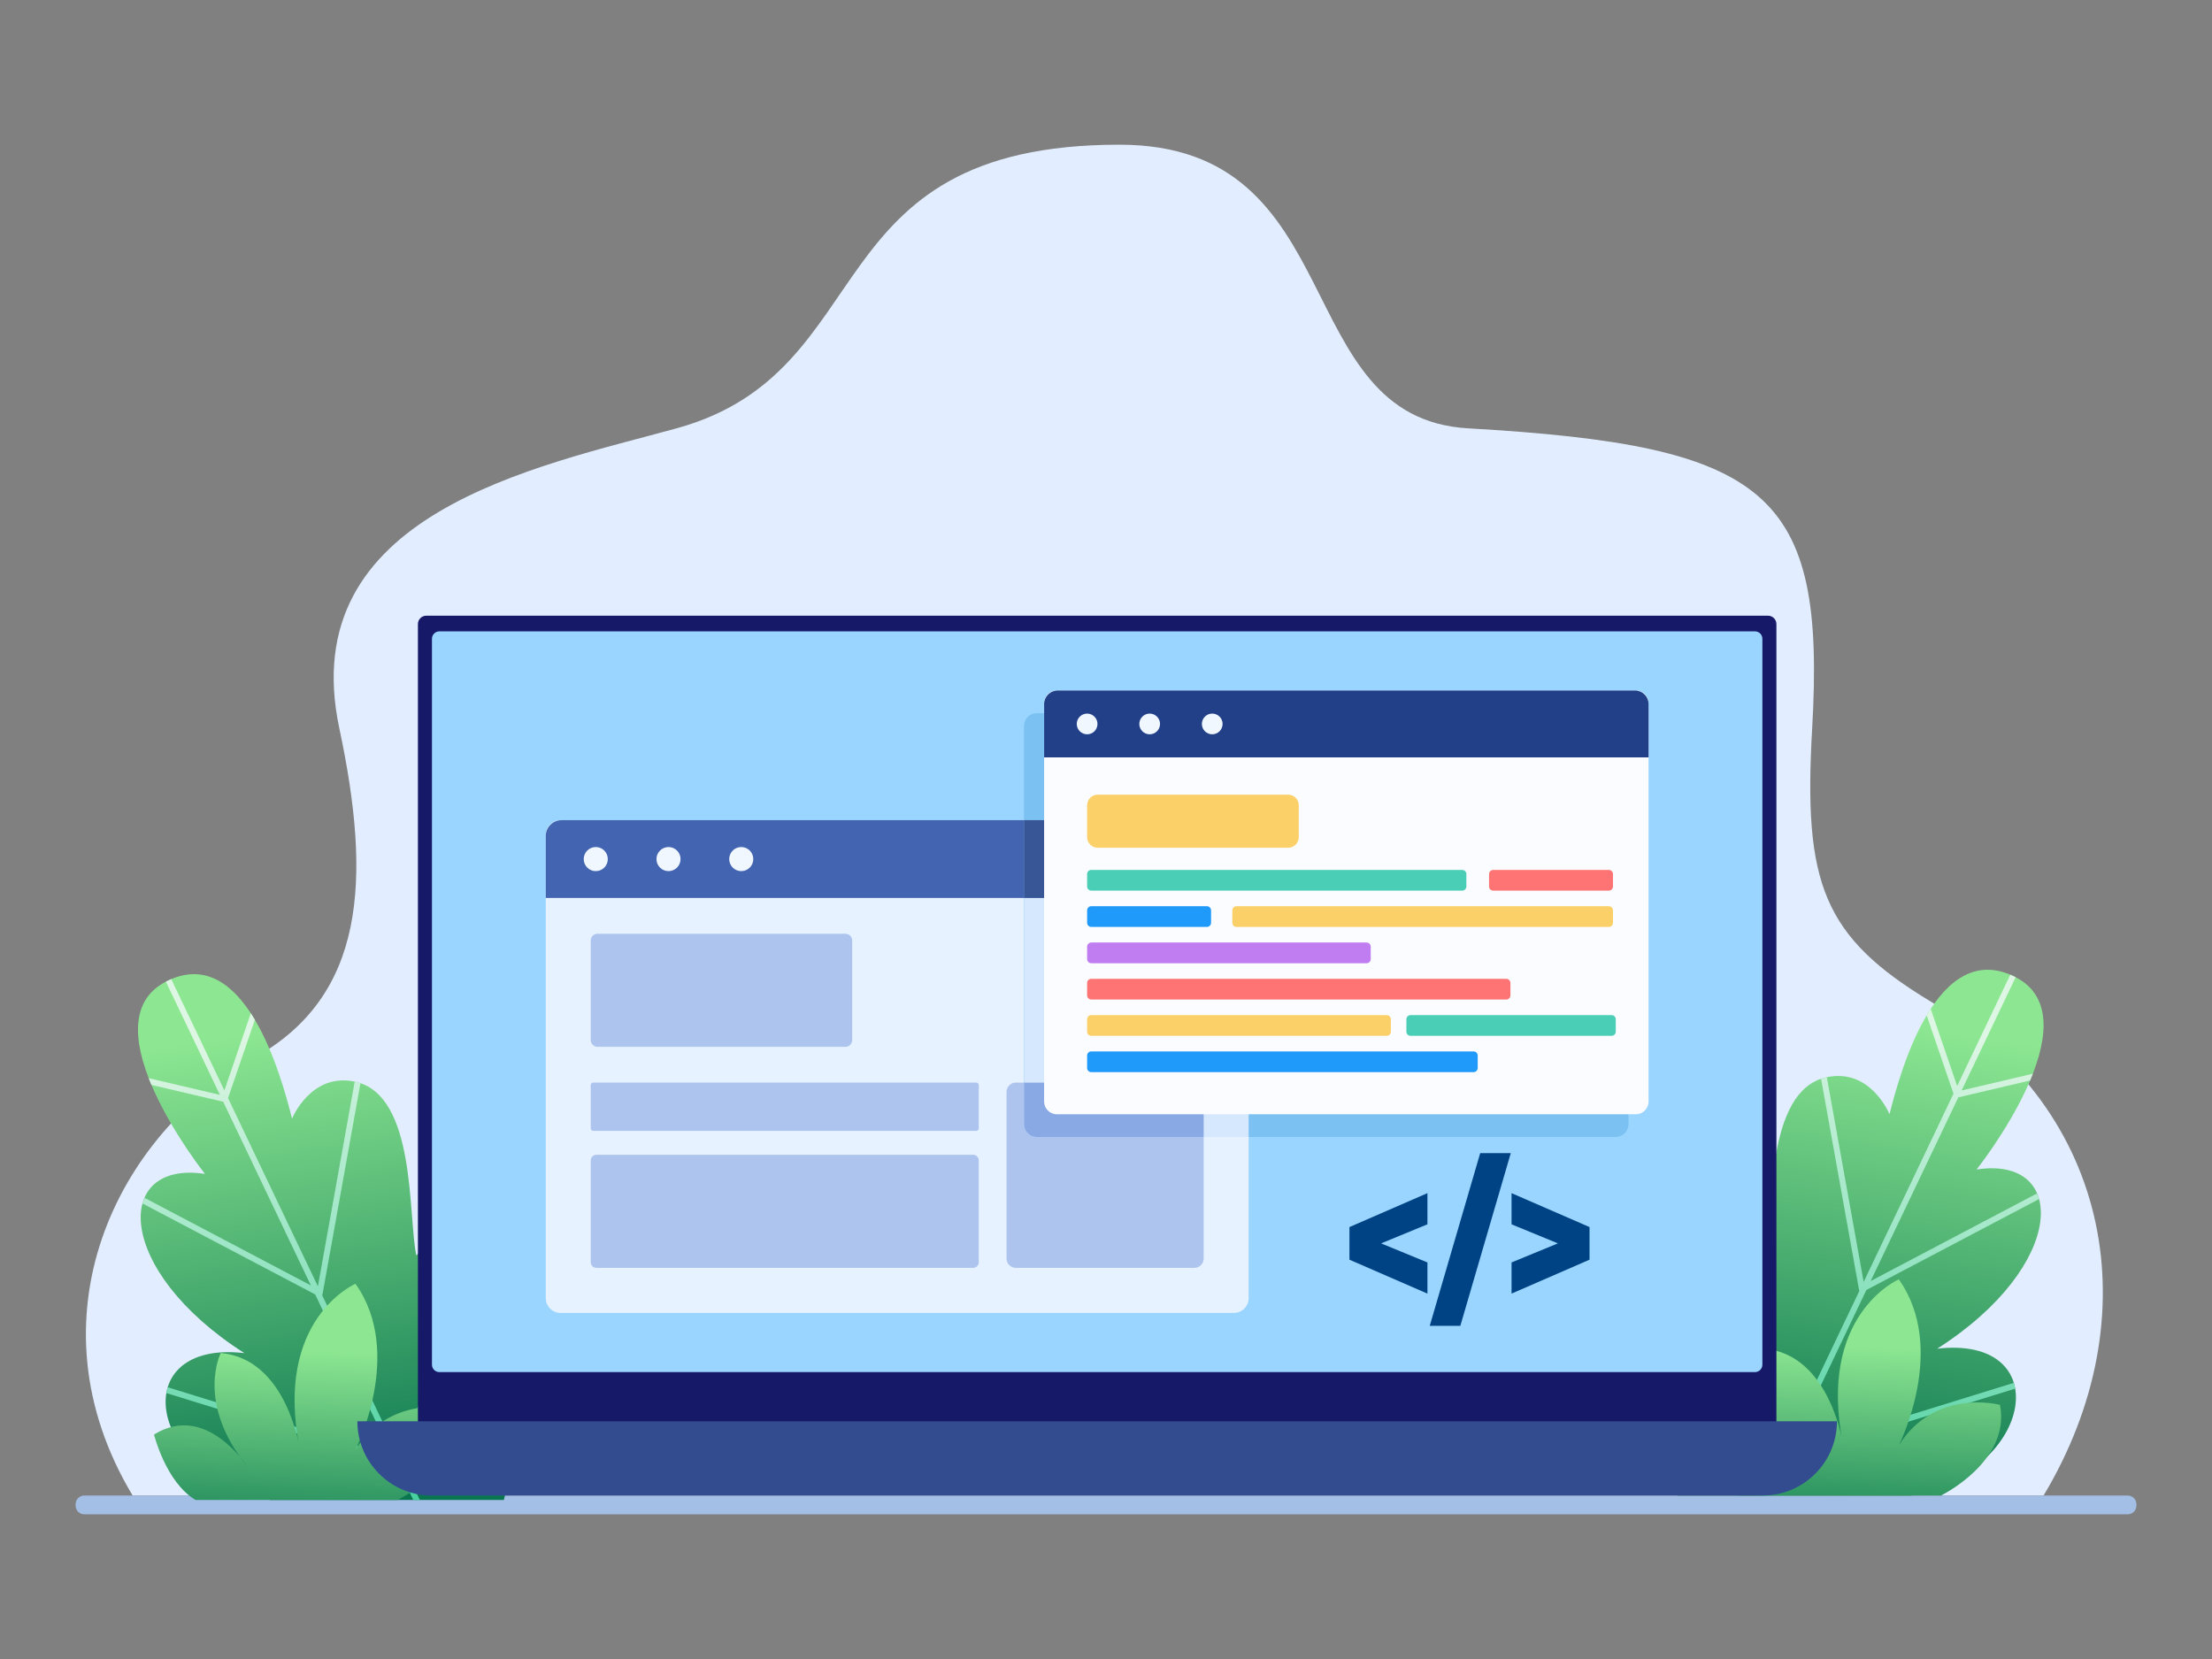 <svg version="1.1" viewBox="0 0 5333.333 4000" xmlns="http://www.w3.org/2000/svg">
  <rect x="0" y="0" width="5333.333" height="4000" fill="#808080" stroke="none"/>
  <defs>
    <linearGradient id="linearGradient22" x2="1" gradientTransform="matrix(176.022,1152.457,1389.649,-212.251,710.043,2469.563)" gradientUnits="userSpaceOnUse">
      <stop stop-color="#8de792" offset="0"/>
      <stop stop-color="#0a7650" offset="1"/>
    </linearGradient>
    <linearGradient id="linearGradient30" x2="1" gradientTransform="matrix(194.234,1135.026,1223.772,-246.126,668.428,2483.035)" gradientUnits="userSpaceOnUse">
      <stop stop-color="#def6e4" offset="0"/>
      <stop stop-color="#49d0a0" offset="1"/>
    </linearGradient>
    <linearGradient id="linearGradient38" x2="1" gradientTransform="matrix(-176.022,1152.457,-1389.649,-212.251,4549.869,2458.902)" gradientUnits="userSpaceOnUse">
      <stop stop-color="#8de792" offset="0"/>
      <stop stop-color="#0a7650" offset="1"/>
    </linearGradient>
    <linearGradient id="linearGradient46" x2="1" gradientTransform="matrix(-194.234,1135.026,-1223.772,-246.126,4591.471,2472.374)" gradientUnits="userSpaceOnUse">
      <stop stop-color="#def6e4" offset="0"/>
      <stop stop-color="#49d0a0" offset="1"/>
    </linearGradient>
    <linearGradient id="linearGradient54" x2="1" gradientTransform="matrix(-34.6,504.689,-1150.546,-32.58,4471.684,3245.309)" gradientUnits="userSpaceOnUse">
      <stop stop-color="#8de792" offset="0"/>
      <stop stop-color="#0a7650" offset="1"/>
    </linearGradient>
    <linearGradient id="linearGradient62" x2="1" gradientTransform="matrix(-34.6,504.689,-1150.546,-32.58,750.58,3255.97)" gradientUnits="userSpaceOnUse">
      <stop stop-color="#8de792" offset="0"/>
      <stop stop-color="#0a7650" offset="1"/>
    </linearGradient>
  </defs>
  <g>
    <g id="background" fill-rule="evenodd">
      <path d="m4927.199 3605.87c256.803-428.016 167.779-927.134-269.367-1189.403-263.485-158.094-309.969-287.412-288.536-660.23 32.841-570.806-104.144-681.755-829.549-723.48-434.821-25.004-279.175-683.88-840.588-683.88-742.942 0-568.157 546.386-1067.83 683.88-338.16 93.058-923.475 205.07-813.143 723.48 77.738 365.258 63.118 645.188-205.489 794.429-331.282 184.069-549.71 627.188-292.912 1055.204h4607.414" fill="#e2eeff55"/>
      <path d="m5151.022 3626.686c0-11.486-9.315-20.801-20.801-20.801h-4927.105c-11.484 0-20.807 9.315-20.807 20.801v3.618c0 11.486 9.323 20.816 20.807 20.816h4927.105c11.486 0 20.801-9.33 20.801-20.816v-3.618" fill="#a4bfe6"/>
    </g>
    <g class="leafs" fill-rule="evenodd">
      <path d="m4608.254 3605.871c302.809-66.915 344.611-386.629 62.588-354.08 314.68-201.359 315.604-465.923 94.875-432.019 0 0 289.891-364.858 92.858-464.321-187.733-94.767-276.557 226.102-302.809 331.077 0 0-45.636-113.243-153.429-88.824-146.162 33.103-125.961 321.593-146.162 418.485 0 0-62.988-65.621-157.863-42.387-206.856 50.671-53.288 632.069-53.288 632.069h563.23" fill="url(#linearGradient38)"/>
      <path d="m4718.88 2618.474-63.727-186.04c-3.341 5.112-6.59 10.347-9.761 15.705l64.666 188.811-216.633 453.898-88.763-493.637c-0.754 0.154-1.54 0.323-2.325 0.508-3.972 0.893-7.837 1.986-11.548 3.249l91.38 508.187c0.185 1.032 0.585 2.002 1.17 2.833l-186.332 390.447-195.247-529.434c-1.139 0.262-2.294 0.523-3.449 0.816-3.587 0.878-7.052 1.909-10.393 3.095l199.466 540.843c0.292 0.816 0.739 1.54 1.262 2.171l-41.017 85.96h15.874l41.233-86.407 554.085-171.336c-0.816-4.758-1.909-9.423-3.295-13.98l-542.383 167.733 186.886-391.602 416.36-219.281c-0.493-1.771-1.016-3.526-1.57-5.25l-4.173-7.914-400.286 210.813 211.367-442.904 173.045-40.601c2.279-5.404 4.496-10.839 6.605-16.274l-171.736 40.309 130.303-273.031c-0.462-0.231-0.924-0.462-1.37-0.693-3.911-1.971-7.775-3.757-11.609-5.389l-128.086 268.397" fill="url(#linearGradient46)"/>
      <path d="m4679.788 3605.871s168.764-82.003 142.343-218.604c0 0-156.154-41.941-243.978 97.585 0 0 118.709-233.231 0-400.194 0 0-198.48 84.929-133.952 400.194 0 0-30.239-218.896-190.828-233.231 0 0-60.894 118.093 62.742 272.246 0 0-98.663-153.86-223.669-75.706 0 0 28.238 114.876 100.033 157.709h487.309" fill="url(#linearGradient54)"/>
    </g>
    <g class="leafs" fill-rule="evenodd">
      <path d="m651.657 3616.532c-302.815-66.915-344.613-386.629-62.582-354.08-314.692-201.359-315.616-465.923-94.883-432.019 0 0-289.891-364.858-92.863-464.321 187.746-94.767 276.571 226.102 302.815 331.077 0 0 45.639-113.243 153.426-88.824 146.159 33.103 125.97 321.593 146.159 418.485 0 0 62.996-65.621 157.871-42.387 206.856 50.671 53.288 632.069 53.288 632.069h-563.232" fill="url(#linearGradient22)"/>
      <path d="m541.023 2629.135 63.721-186.04c3.343 5.112 6.599 10.347 9.771 15.705l-64.674 188.811 216.631 453.897 88.763-493.637c0.765 0.154 1.549 0.323 2.336 0.508 3.975 0.893 7.828 1.986 11.545 3.249l-91.377 508.187c-0.185 1.032-0.593 2.002-1.178 2.833l186.341 390.447 195.25-529.434c1.139 0.262 2.294 0.523 3.449 0.816 3.572 0.878 7.052 1.909 10.377 3.095l-199.455 540.843c-0.3 0.816-0.736 1.54-1.272 2.171l41.023 85.96h-15.877l-41.233-86.407-554.085-171.335c0.816-4.758 1.914-9.423 3.293-13.98l542.394 167.733-186.896-391.602-416.356-219.281c0.483-1.771 1.007-3.526 1.572-5.25l4.174-7.914 400.286 210.813-211.38-442.904-173.038-40.601c-2.286-5.404-4.49-10.839-6.598-16.274l171.727 40.309-130.3-273.031c0.467-0.231 0.916-0.462 1.37-0.693 3.905-1.971 7.768-3.757 11.602-5.389l128.092 268.397" fill="url(#linearGradient30)"/>
      <path d="m958.69 3616.532s168.775-82.003 142.339-218.604c0 0-156.142-41.941-243.979 97.585 0 0 118.719-233.231 0-400.194 0 0-198.471 84.929-133.952 400.194 0 0-30.235-218.896-190.816-233.231 0 0-60.904 118.094 62.734 272.246 0 0-98.663-153.86-223.662-75.706 0 0 28.229 114.876 100.024 157.709h487.312" fill="url(#linearGradient62)"/>
    </g>
    <g id="pc-screen" fill-rule="evenodd">
      <path d="m4283.074 1504.731c0-11.178-9.069-20.247-20.247-20.247h-3234.949c-11.177 0-20.25 9.069-20.25 20.247v1984.571c0 11.178 9.073 20.247 20.25 20.247h3234.949c11.178 0 20.247-9.069 20.247-20.247v-1984.571" fill="#161868"/>
      <path d="m4249.247 1540.067c0-9.854-8.006-17.86-17.86-17.86h-3172.049c-9.857 0-17.86 8.006-17.86 17.86v1750.354c0 9.854 8.003 17.86 17.86 17.86h3172.049c9.854 0 17.86-8.006 17.86-17.86v-1750.354" fill="#99d5ff"/>
      <path d="m4429.066 3426.821h-3567.408c0 98.894 80.163 179.049 179.049 179.049h3209.309c98.894 0 179.049-80.156 179.049-179.049" fill="#324c8f"/>
    </g>
    <g class="screen-item">
      <path d="m3644.493 2876.802v75.136l111.704 45.959-111.704 45.959v75.136l188.01-81.757v-78.678zm-202.838 0-188.01 81.757v78.678l188.01 81.757v-75.136l-111.704-45.959 111.704-45.975zm5.574 319.992h73.735l121.65-416.422h-73.735l-121.65 416.422" fill="#004385"/>
    </g>
    <g class="screen-item" fill-rule="evenodd">
      <path d="m3010.59 2013.149c0-19.677-15.966-35.644-35.644-35.644h-1623.438c-19.677 0-35.644 15.966-35.644 35.644v1116.838c0 19.677 15.966 35.644 35.644 35.644h1623.438c19.677 0 35.644-15.966 35.644-35.644v-1116.838" fill="#e6f2ff"/>
      <path d="m1315.864 2165.115h1694.741v-149.518c0-21.017-17.06-38.076-38.076-38.076h-1618.589c-21.017 0-38.076 17.06-38.076 38.076v149.518" fill="#4364b1"/>
      <path d="m1436.436 2042.28c16.044 0 29.038 12.995 29.038 29.038 0 16.043-12.995 29.038-29.038 29.038s-29.038-12.995-29.038-29.038c0-16.044 12.995-29.038 29.038-29.038" fill="#f0f7ff"/>
      <path d="m1611.821 2042.28c16.044 0 29.038 12.995 29.038 29.038 0 16.043-12.995 29.038-29.038 29.038-16.043 0-29.038-12.995-29.038-29.038 0-16.044 12.995-29.038 29.038-29.038" fill="#f0f7ff"/>
      <path d="m1787.222 2042.28c16.044 0 29.038 12.995 29.038 29.038 0 16.043-12.995 29.038-29.038 29.038s-29.038-12.995-29.038-29.038c0-16.044 12.995-29.038 29.038-29.038" fill="#f0f7ff"/>
      <path d="m2054.726 2267.75c0-9.023-7.329-16.351-16.351-16.351h-597.735c-9.023 0-16.351 7.329-16.351 16.351v239.898c0 9.023 7.329 16.351 16.351 16.351h597.735c9.023 0 16.351-7.329 16.351-16.351v-239.898" fill="#adc4ee"/>
      <path d="m2359.921 2616.088c0-3.203-2.602-5.82-5.82-5.82h-923.993c-3.203 0-5.805 2.617-5.805 5.82v104.637c0 3.203 2.602 5.82 5.805 5.82h923.993c3.218 0 5.82-2.618 5.82-5.82v-104.637" fill="#adc4ee"/>
      <path d="m2359.921 2797.924c0-7.529-6.113-13.626-13.626-13.626h-908.365c-7.529 0-13.626 6.097-13.626 13.626v245.348c0 7.529 6.097 13.626 13.626 13.626h908.365c7.514 0 13.626-6.097 13.626-13.626v-245.348" fill="#adc4ee"/>
      <path d="m2902.165 2632.608c0-12.333-10.008-22.325-22.325-22.325h-430.633c-12.317 0-22.325 9.992-22.325 22.325v401.964c0 12.317 10.008 22.325 22.325 22.325h430.633c12.317 0 22.325-10.008 22.325-22.325v-401.964" fill="#adc4ee"/>
    </g>
    <g class="screen-item" fill-rule="evenodd">
      <path d="m3926.345 1750.233c0-16.921-13.734-30.655-30.655-30.655h-1396.074c-16.921 0-30.655 13.734-30.655 30.655v960.422c0 16.921 13.734 30.655 30.655 30.655h1396.074c16.921 0 30.655-13.734 30.655-30.655v-960.422" fill="#7bc1f2"/>
      <path d="m2468.961 2165.115v545.539c0 16.921 13.734 30.655 30.655 30.655h510.974v-557.641c0-19.662-541.629-18.553-541.629-18.553" fill="#d5e8fe"/>
      <path d="m2468.961 2610.283v100.372c0 16.921 13.734 30.655 30.655 30.655h402.549v-108.701c0-12.317-10.008-22.325-22.341-22.325h-410.864" fill="#89a9e4"/>
      <path d="m2468.961 1977.505v187.595h541.629v-149.518c0-21.017-17.06-38.076-38.076-38.076h-503.552" fill="#385595"/>
      <path d="m3974.845 1695.497c0-16.921-13.734-30.655-30.655-30.655h-1396.074c-16.921 0-30.655 13.734-30.655 30.655v960.422c0 16.921 13.734 30.655 30.655 30.655h1396.074c16.921 0 30.655-13.734 30.655-30.655v-960.422" fill="#fafcff"/>
      <path d="m2517.461 1826.17h1457.384v-128.579c0-18.076-14.673-32.749-32.734-32.749h-1391.901c-18.076 0-32.749 14.673-32.749 32.749v128.579" fill="#214088"/>
      <path d="m2621.143 1720.533c13.796 0 24.974 11.178 24.974 24.974s-11.178 24.974-24.974 24.974c-13.796 0-24.974-11.178-24.974-24.974s11.178-24.974 24.974-24.974" fill="#f0f7ff"/>
      <path d="m2771.97 1720.533c13.796 0 24.974 11.178 24.974 24.974s-11.178 24.974-24.974 24.974c-13.796 0-24.974-11.178-24.974-24.974s11.178-24.974 24.974-24.974" fill="#f0f7ff"/>
      <path d="m2922.797 1720.533c13.796 0 24.974 11.178 24.974 24.974s-11.178 24.974-24.974 24.974c-13.796 0-24.974-11.178-24.974-24.974s11.178-24.974 24.974-24.974" fill="#f0f7ff"/>
      <path d="m3131.454 1941.6c0-14.134-11.471-25.589-25.59-25.589h-459.117c-14.134 0-25.605 11.455-25.605 25.589v76.784c0 14.134 11.471 25.605 25.605 25.605h459.117c14.119 0 25.59-11.471 25.59-25.605v-76.784" fill="#fbd068"/>
      <path d="m3535.497 2107.439c0-5.512-4.48-9.993-9.992-9.993h-894.369c-5.512 0-9.992 4.481-9.992 9.993v29.962c0 5.512 4.48 9.993 9.992 9.993h894.369c5.512 0 9.992-4.481 9.992-9.993v-29.962" fill="#4acfb6"/>
      <path d="m3889.054 2107.439c0-5.512-4.481-9.993-9.993-9.993h-278.851c-5.512 0-9.977 4.481-9.977 9.993v29.962c0 5.512 4.465 9.993 9.977 9.993h278.851c5.512 0 9.993-4.481 9.993-9.993v-29.962" fill="#fe7474"/>
      <path d="m2919.979 2194.97c0-5.512-4.481-9.992-9.993-9.992h-278.836c-5.527 0-9.992 4.48-9.992 9.992v29.962c0 5.512 4.465 9.992 9.992 9.992h278.836c5.512 0 9.993-4.481 9.993-9.992v-29.962" fill="#1f99fa"/>
      <path d="m3889.054 2194.97c0-5.512-4.481-9.992-9.993-9.992h-897.834c-5.512 0-9.992 4.48-9.992 9.992v29.962c0 5.512 4.481 9.992 9.992 9.992h897.834c5.512 0 9.993-4.481 9.993-9.992v-29.962" fill="#fbd068"/>
      <path d="m3353.507 2457.531c0-5.512-4.481-9.992-9.993-9.992h-712.379c-5.512 0-9.992 4.481-9.992 9.992v29.962c0 5.512 4.48 9.992 9.992 9.992h712.379c5.512 0 9.993-4.481 9.993-9.992v-29.962" fill="#fbd068"/>
      <path d="m3895.752 2457.531c0-5.512-4.481-9.992-9.993-9.992h-484.814c-5.512 0-9.977 4.481-9.977 9.992v29.962c0 5.512 4.465 9.992 9.977 9.992h484.814c5.512 0 9.993-4.481 9.993-9.992v-29.962" fill="#4acfb6"/>
      <path d="m3304.961 2282.485c0-5.512-4.481-9.992-9.993-9.992h-663.833c-5.512 0-9.992 4.48-9.992 9.992v29.962c0 5.512 4.48 9.992 9.992 9.992h663.833c5.512 0 9.993-4.481 9.993-9.992v-29.962" fill="#c07cf1"/>
      <path d="m3641.766 2370.001c0-5.512-4.481-9.992-9.993-9.992h-1000.638c-5.512 0-9.992 4.48-9.992 9.992v29.962c0 5.512 4.48 9.992 9.992 9.992h1000.638c5.512 0 9.993-4.481 9.993-9.992v-29.962" fill="#fe7474"/>
      <path d="m3562.873 2545.047c0-5.512-4.481-9.992-9.993-9.992h-921.745c-5.512 0-9.992 4.481-9.992 9.992v29.962c0 5.512 4.48 9.992 9.992 9.992h921.745c5.512 0 9.993-4.481 9.993-9.992v-29.962" fill="#1f99fa"/>
    </g>
  </g>
</svg>
